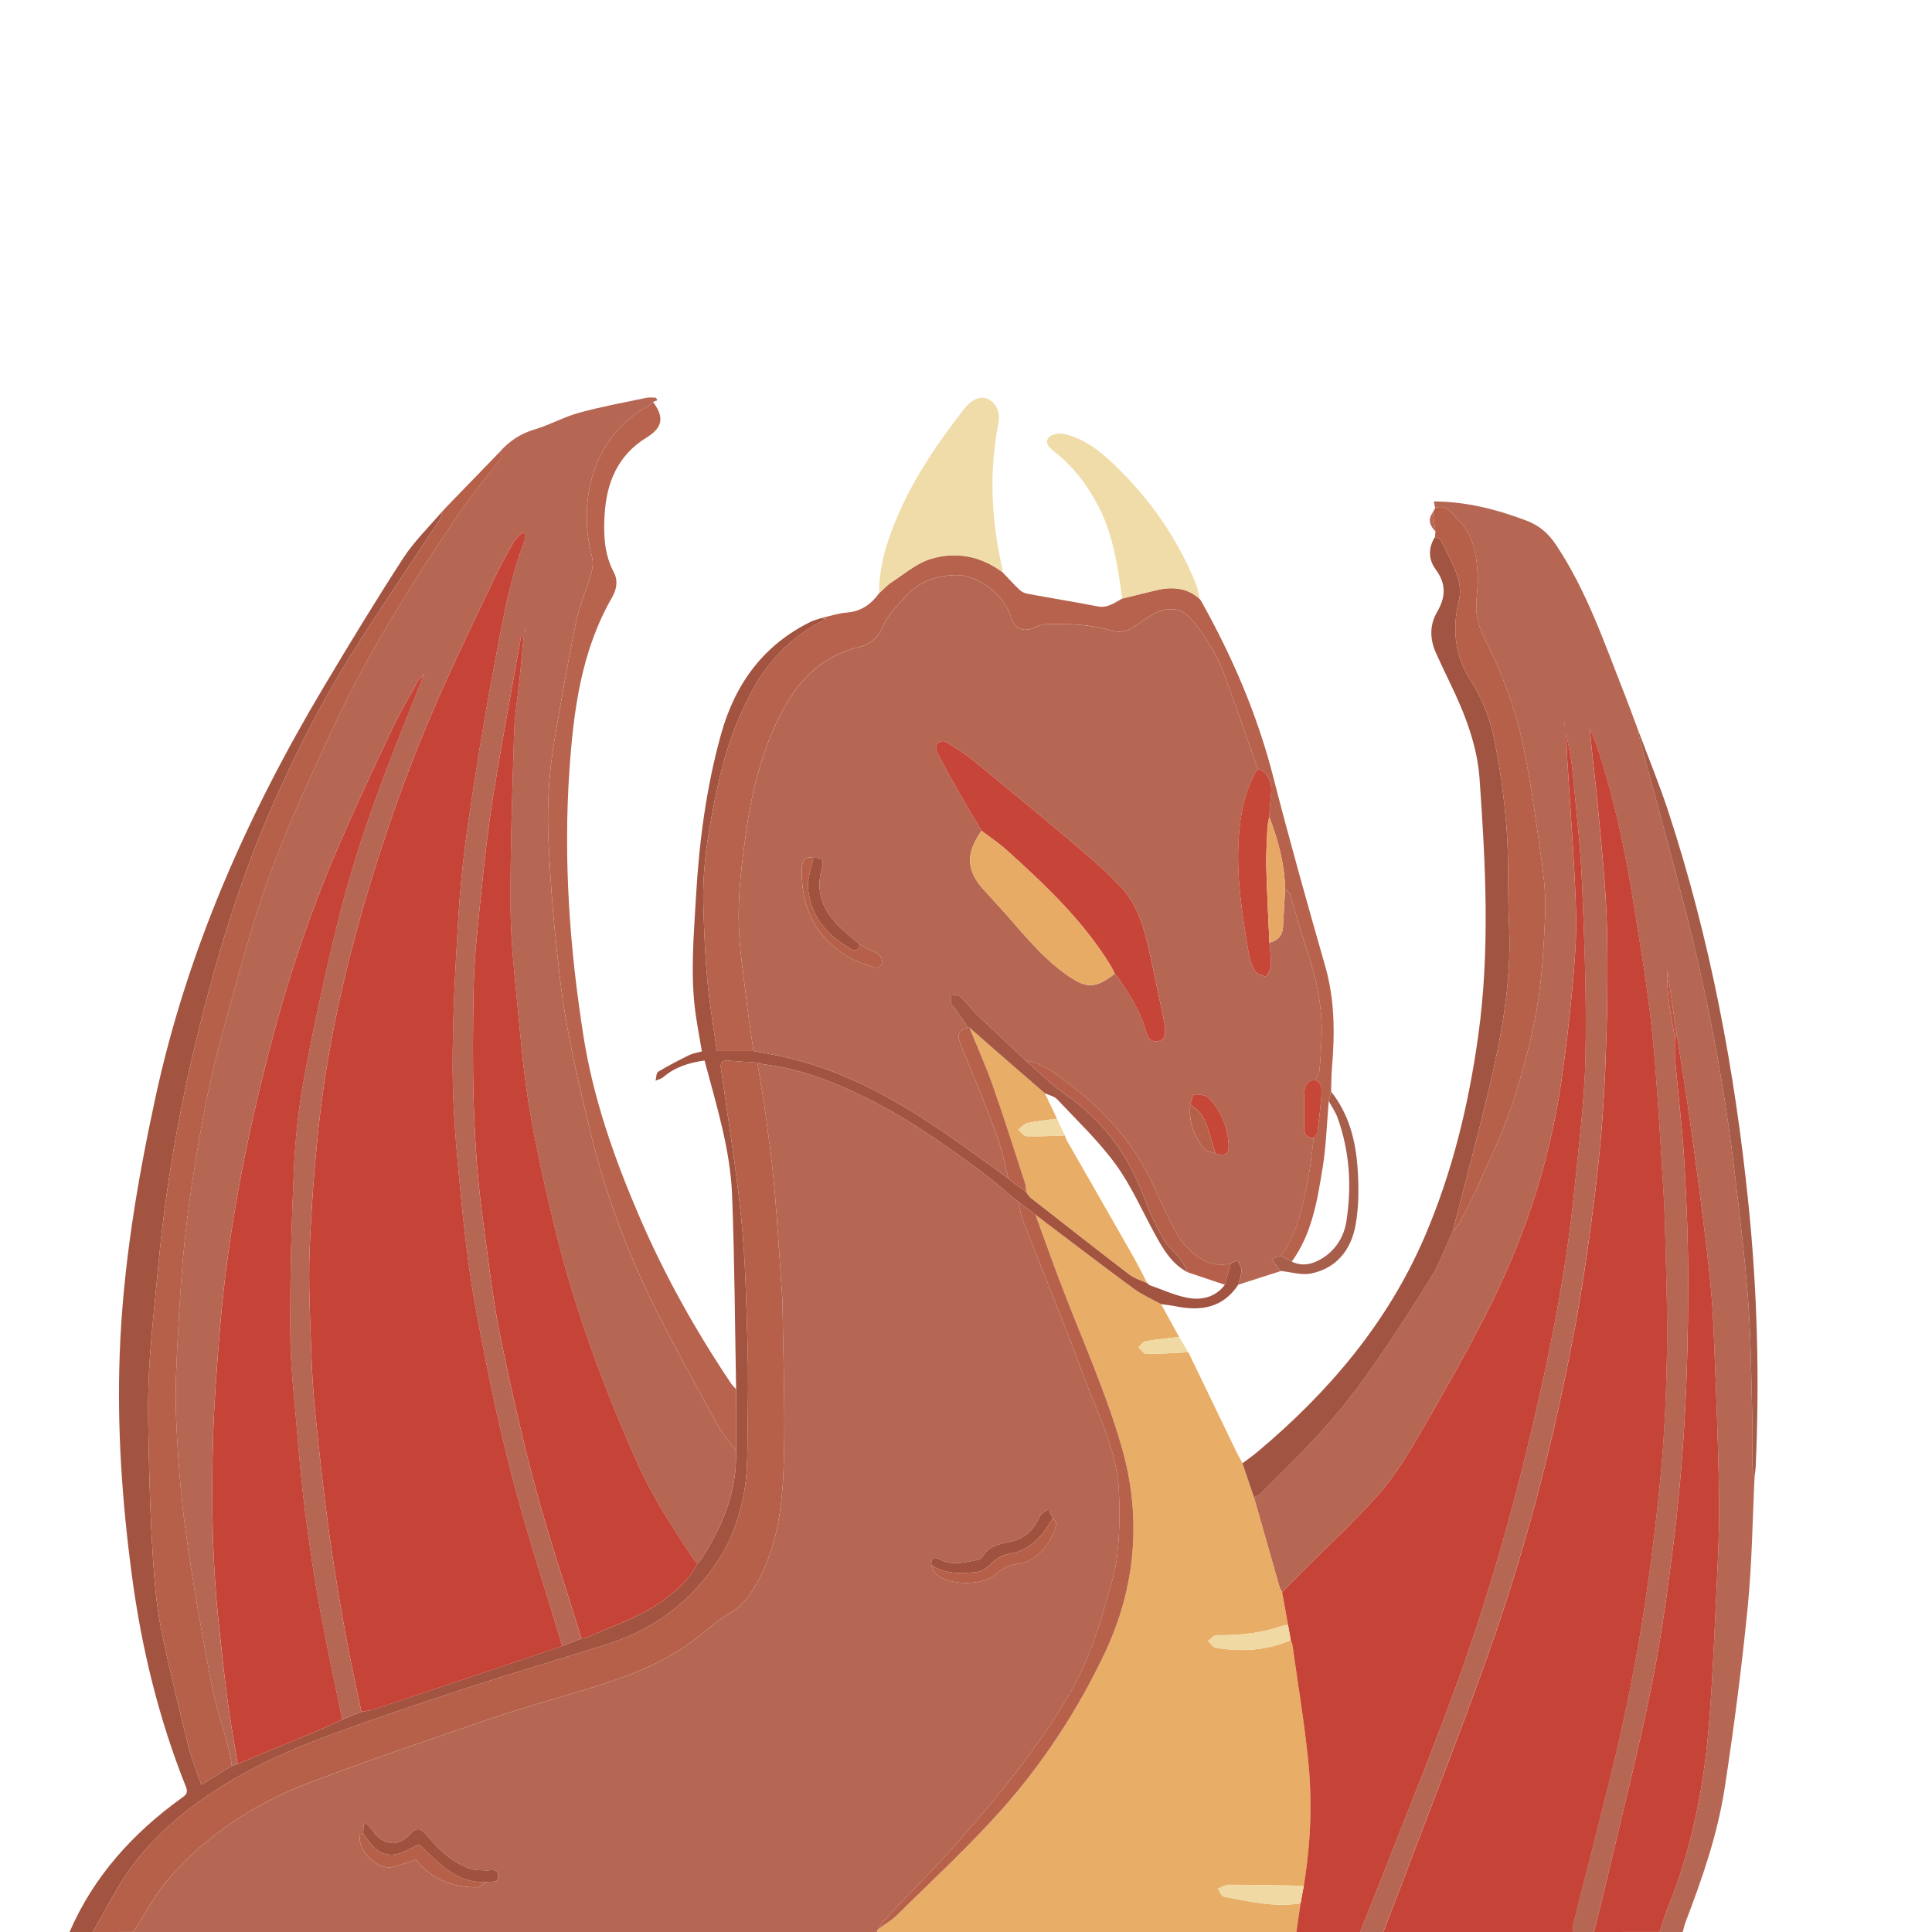 <svg width="1000" height="1000" viewBox="0 0 1000 1000" fill="none" xmlns="http://www.w3.org/2000/svg">
<g clip-path="url(#clip0)">
<path d="M453 1000C325 1000 197 1000 69 1000C74.95 990.88 79.99 980.99 87.02 972.8C107.25 949.22 132.87 932.9 161.76 922.08C191.61 910.9 221.75 900.51 251.93 890.25C269.21 884.38 286.79 879.41 304.26 874.12C325.03 867.83 345.23 860.43 362.33 846.43C367.32 842.35 372.34 838.19 377.85 834.89C384.46 830.93 388.58 825.23 392.16 818.73C403.17 798.73 405.19 776.65 405.76 754.65C406.45 727.89 405.33 701.08 405 674.3C404.99 673.8 404.99 673.3 404.95 672.8C403.64 653.81 402.55 634.79 400.92 615.83C399.83 603.16 398.12 590.54 396.42 577.93C395.17 568.6 393.49 559.33 392.01 550.03C393.13 550.32 394.23 550.75 395.37 550.89C413.9 553.08 430.99 559.76 447.57 567.86C468.96 578.31 488.33 592.01 507.43 606.07C514.2 611.05 520.5 616.66 527.01 621.99C527.85 625.35 528.34 628.86 529.59 632.06C540 658.79 551.04 685.29 560.91 712.22C568 731.58 578.05 750.21 579.12 771.34C579.69 782.52 579.52 793.86 578.27 804.97C577.26 813.92 574.38 822.7 571.9 831.44C567.22 847.93 561.2 864 552.44 878.74C536.21 906.04 516.05 930.49 495.11 954.23C483.14 967.8 470.25 980.55 457.85 993.73C456.67 994.98 455.98 996.7 455.07 998.2C454.78 998.48 454.5 998.76 454.21 999.05C453.8 999.36 453.4 999.68 453 1000ZM544.98 785.99C544.22 784.37 543.47 782.74 542.71 781.12C541.18 782.33 538.93 783.24 538.25 784.82C535.16 791.94 529.93 796.64 522.53 798.11C516.83 799.24 511.62 800.32 508.52 805.86C508.1 806.62 506.95 807.23 506.04 807.4C499.57 808.61 493.03 810.57 486.62 807.25C483.45 805.61 481.9 806.28 482.02 809.98C482.78 811.52 483.19 813.43 484.36 814.53C491.74 821.45 509.25 820.12 514.72 815.38C518.62 812 522.09 809.82 527.64 809.32C536.32 808.54 545.72 797.17 546.67 788.28C546.75 787.59 545.58 786.76 544.98 785.99ZM187.98 948.99C187.42 949.29 186.45 949.5 186.37 949.9C184.76 957.77 195.2 968.1 203.2 966.35C207.32 965.45 211.28 963.82 215.4 962.5C223.16 972.68 233.95 976.79 246.45 976.87C248.31 976.88 250.17 975.06 252.03 974.09C254.44 973.73 258.23 974.98 257.82 970.71C257.43 966.71 253.83 968.33 251.39 968.13C249 967.94 246.46 968.23 244.23 967.53C234.65 964.55 227.67 957.86 221.36 950.49C217.53 946.01 215.86 945.45 211.86 949.74C204.66 957.45 196.74 953.65 192.46 946.97C191.69 945.77 190.49 944.83 189.49 943.78C189.08 943.95 188.66 944.13 188.25 944.3C188.15 945.85 188.06 947.42 187.98 948.99Z" fill="#B56754"/>
<path d="M742.84 262.94C742.65 262.02 742.47 261.1 742.15 259.54C758.89 259.6 774.65 263.63 790.1 269.48C796.73 271.99 801.43 276.03 805.45 282.07C821.37 306.01 830.49 332.97 840.9 359.38C843.38 365.68 845.68 372.06 848.06 378.4C848.25 379.7 848.32 381.04 848.66 382.3C857.56 415.78 867.03 449.12 875.26 482.76C885.37 524.07 893.06 565.89 898.01 608.16C900.53 629.67 903.23 651.19 904.81 672.78C906.26 692.64 906.41 712.59 906.96 732.51C907.2 741.33 906.94 750.17 907.06 759C907.08 760.7 907.8 762.4 908.19 764.1C907.07 786.7 906.85 809.39 904.61 831.88C901.5 863.16 897.47 894.39 892.7 925.46C889.03 949.35 881.12 972.24 872.46 994.8C871.82 996.47 871.48 998.26 871 999.99C867 999.99 863 999.99 859 999.99C860.37 995.92 861.52 991.76 863.14 987.79C876.13 955.82 882.45 922.39 884.92 888.16C886.21 870.3 887.11 852.41 887.9 834.53C888.76 815.12 890.01 795.69 889.79 776.29C889.45 746.74 888.08 717.21 886.94 687.67C886.58 678.24 885.79 668.81 884.81 659.42C883.4 645.93 881.74 632.46 880 619.01C877.92 602.93 875.72 586.87 873.4 570.83C871.72 559.22 869.78 547.65 867.96 536.06C866.29 524.67 864.62 513.29 862.94 501.9C862.68 508.88 863.41 515.73 864.37 522.55C865.06 527.4 866.06 532.21 866.92 537.03C866.96 541.03 866.74 545.05 867.08 549.02C868.61 566.66 870.8 584.26 871.82 601.93C873.03 622.82 873.82 643.76 873.8 664.68C873.78 688.43 873.22 712.21 871.87 735.92C870.63 757.72 868.63 779.52 865.88 801.19C862.79 825.64 859.41 850.12 854.5 874.25C847.92 906.54 839.77 938.51 832.23 970.6C829.92 980.43 827.41 990.21 824.99 1000.01C821.32 1000.01 817.66 1000.01 813.99 1000.01C814.15 998.37 814.12 996.67 814.51 995.08C821.72 966.29 829.29 937.58 836.18 908.71C847.8 859.99 855.23 810.55 859.79 760.71C861.65 740.4 862.42 719.96 862.81 699.56C863.16 680.78 862.39 661.97 862 643.18C861.82 634.55 861.53 625.91 861.01 617.29C859.77 596.44 858.55 575.58 856.95 554.75C855.91 541.22 854.56 527.69 852.74 514.24C850.5 497.68 847.63 481.21 845.03 464.71C840.89 438.47 835.17 412.6 826.9 387.33C825.73 383.77 824.18 380.33 822.8 376.84C823.98 390.56 825.81 403.99 827.02 417.48C828.88 438.1 831.17 458.74 831.71 479.42C832.35 504.02 831.86 528.69 830.84 553.28C829.99 573.95 828.34 594.65 825.84 615.19C822.81 640.15 819.28 665.1 814.64 689.81C804.77 742.36 791.62 794.19 774.26 844.73C759.32 888.23 742.15 930.97 725.94 974.03C722.67 982.71 719.29 991.35 715.96 1000C711.96 1000 707.96 1000 703.96 1000C707.29 991.68 710.68 983.38 713.94 975.04C727.46 940.38 741.6 905.94 754.27 870.97C769.78 828.19 782.33 784.46 792.77 740.15C802.5 698.86 810.82 657.31 814.98 615.04C817.22 592.3 820.16 569.53 820.62 546.73C821.21 517.01 820.11 487.22 818.86 457.5C818.03 437.83 815.76 418.21 813.87 398.6C813.27 392.37 811.84 386.21 810.8 380.02C810.74 388.87 811.51 397.59 812.05 406.33C813.39 428.17 815.12 450.01 815.74 471.88C816.1 484.77 815.09 497.76 813.91 510.63C812.38 527.27 810.42 543.88 808.02 560.41C801.86 602.69 788.34 642.71 768.95 680.65C757.84 702.39 745.67 723.62 733.37 744.73C727.38 755 720.87 765.22 713.03 774.08C701.23 787.4 688.04 799.48 675.45 812.11C671.48 816.09 667.56 820.12 663.61 824.12C663.16 823.24 662.55 822.4 662.28 821.46C657.83 805.98 653.43 790.49 649.01 775C650.01 774.47 651.2 774.15 651.99 773.39C671.37 754.67 690.35 735.51 706.04 713.54C718.09 696.68 729.4 679.26 740.36 661.66C745.13 654 748.18 645.26 752.01 637.02C753.07 635.87 754.43 634.88 755.13 633.54C758.58 626.92 762.13 620.33 765.15 613.5C771.18 599.87 777.81 586.4 782.47 572.3C787.85 556 792.42 539.26 795.39 522.37C798.22 506.31 799.06 489.83 799.78 473.49C800.2 464.13 799.18 454.61 797.88 445.29C795.15 425.67 792.54 405.99 788.5 386.62C784.46 367.3 777.65 348.75 768.66 331.05C766.48 326.76 764.63 321.91 764.23 317.19C763.68 310.64 765.25 303.93 764.84 297.36C764.21 287.22 762.7 276.98 754.99 269.41C751.77 266.23 749.21 260.66 742.84 262.94ZM809.76 373.85C809.53 373.88 809.3 373.91 809.07 373.93C809.17 374.63 809.28 375.33 809.38 376.02C809.57 376 809.76 375.97 809.94 375.95C809.88 375.26 809.82 374.56 809.76 373.85Z" fill="#B66754"/>
<path d="M649.04 774.99C653.45 790.48 657.86 805.97 662.31 821.45C662.58 822.39 663.19 823.22 663.64 824.11C664.66 829.76 665.68 835.41 666.69 841.06C665.87 841.17 665.01 841.14 664.25 841.41C653.07 845.31 641.54 846.52 629.77 846.35C628.27 846.33 626.75 848.28 625.24 849.32C626.56 850.55 627.73 852.6 629.23 852.87C642.51 855.21 655.54 854.24 668.11 849.02C668.4 849.77 668.84 850.51 668.95 851.28C671.74 871.16 675.06 890.99 677.11 910.95C679.34 932.68 678.43 954.45 674.85 976.06C661.84 975.85 648.83 975.56 635.81 975.54C634 975.54 632.19 976.87 630.38 977.58C631.39 979.02 632.21 981.53 633.45 981.75C646.57 984.12 659.65 987.41 673.18 985.17C672.46 990.12 671.73 995.06 671.01 1000.01C598.68 1000.01 526.34 1000.01 454.01 1000.01C454.05 999.69 454.12 999.37 454.21 999.05C454.5 998.77 454.78 998.49 455.07 998.2C458.22 995.86 461.71 993.86 464.48 991.12C482.77 972.98 501.82 955.5 518.86 936.24C540.06 912.29 557.55 885.57 571.43 856.53C587.95 821.95 591.04 785.76 580.79 749.65C572.38 720.03 559.36 691.72 548.46 662.8C544.19 651.47 540.12 640.07 535.96 628.7C537.94 630.21 539.91 631.73 541.89 633.23C556.85 644.52 571.72 655.94 586.84 667.01C591.18 670.19 596.24 672.37 600.97 675.01C604.09 680.68 607.2 686.35 610.32 692.02C604.56 692.7 598.78 693.2 593.08 694.19C591.65 694.44 590.48 696.26 589.2 697.35C590.55 698.55 591.89 700.78 593.24 700.79C600.52 700.81 607.8 700.27 615.09 699.92C623.43 717.21 631.76 734.49 640.12 751.77C641.04 753.67 642.12 755.5 643.13 757.36C645.08 763.24 647.06 769.12 649.04 774.99Z" fill="#E8AD66"/>
<path d="M716 1000C719.33 991.34 722.71 982.71 725.98 974.03C742.19 930.96 759.36 888.23 774.3 844.73C791.66 794.18 804.81 742.36 814.68 689.81C819.32 665.1 822.85 640.15 825.88 615.19C828.37 594.65 830.02 573.96 830.88 553.28C831.9 528.68 832.38 504.02 831.75 479.42C831.21 458.75 828.92 438.11 827.06 417.48C825.84 403.99 824.01 390.56 822.84 376.84C824.22 380.34 825.77 383.77 826.94 387.33C835.21 412.6 840.93 438.47 845.07 464.71C847.67 481.22 850.55 497.69 852.78 514.24C854.6 527.69 855.95 541.22 856.99 554.75C858.59 575.58 859.8 596.44 861.05 617.29C861.56 625.91 861.86 634.54 862.04 643.18C862.43 661.97 863.21 680.78 862.85 699.56C862.47 719.96 861.69 740.4 859.83 760.71C855.26 810.55 847.84 859.99 836.22 908.71C829.33 937.58 821.77 966.29 814.55 995.08C814.15 996.67 814.19 998.36 814.03 1000.01C781.33 1000 748.67 1000 716 1000Z" fill="#C64437"/>
<path d="M671 1000C671.72 995.05 672.45 990.11 673.17 985.16C673.72 982.12 674.28 979.08 674.83 976.05C678.41 954.44 679.33 932.67 677.09 910.94C675.04 890.98 671.72 871.15 668.93 851.27C668.82 850.49 668.38 849.76 668.09 849.01C667.62 846.36 667.15 843.71 666.68 841.06C665.66 835.41 664.65 829.76 663.63 824.11C667.57 820.11 671.5 816.08 675.47 812.1C688.06 799.48 701.24 787.39 713.05 774.07C720.89 765.22 727.4 754.99 733.39 744.72C745.69 723.62 757.86 702.39 768.97 680.64C788.36 642.7 801.88 602.68 808.04 560.4C810.45 543.87 812.41 527.25 813.93 510.62C815.11 497.75 816.12 484.76 815.76 471.87C815.14 450 813.42 428.17 812.07 406.32C811.53 397.58 810.76 388.86 810.82 380.01C811.87 386.2 813.29 392.36 813.89 398.59C815.77 418.21 818.04 437.82 818.88 457.49C820.14 487.21 821.24 517 820.64 546.72C820.19 569.52 817.24 592.29 815 615.03C810.84 657.3 802.52 698.85 792.79 740.14C782.35 784.45 769.8 828.18 754.29 870.96C741.61 905.93 727.48 940.37 713.96 975.03C710.7 983.38 707.31 991.67 703.98 999.99C693 1000 682 1000 671 1000Z" fill="#C64437"/>
<path d="M600.96 675.01C596.23 672.37 591.17 670.19 586.83 667.01C571.71 655.93 556.84 644.52 541.88 633.23C539.89 631.73 537.93 630.21 535.95 628.7C532.97 626.46 529.99 624.22 527.01 621.98C520.5 616.66 514.2 611.04 507.43 606.06C488.33 592 468.96 578.3 447.57 567.85C430.99 559.75 413.9 553.06 395.37 550.88C394.23 550.75 393.13 550.32 392.01 550.02C386.89 549.68 381.77 549.38 376.65 548.98C373.3 548.72 372.78 550.35 373.19 553.26C376.83 579.27 381.11 605.21 383.74 631.32C385.87 652.57 386.24 674.01 386.91 695.39C387.37 710.13 387.18 724.89 386.96 739.63C386.78 751.69 387.17 763.64 384.48 775.77C381.99 787 378.53 797.14 372.27 806.82C358.22 828.55 339 843.17 314.52 850.96C290.49 858.61 266.27 865.67 242.3 873.48C218.95 881.09 195.69 889.02 172.59 897.38C152.42 904.68 132.78 913.3 114.55 924.78C97.15 935.74 81.28 948.76 68.9 965.13C60.77 975.87 54.89 988.32 48 1000C44 1000 40 1000 36 1000C48.47 971.21 68.71 948.9 93.88 930.73C96 929.2 97.57 928.21 96.23 924.85C82.21 889.75 73.33 853.29 68.32 815.88C63.19 777.53 60.53 739.04 61.98 700.3C63.66 655.55 71 611.66 80.47 567.97C96.9 492.14 127.8 422.31 167.3 356C180.75 333.43 194.39 310.96 208.68 288.92C214.33 280.21 222.02 272.81 228.78 264.82C228.49 266.06 228.53 267.5 227.88 268.5C213.68 290.14 199.13 311.57 185.2 333.38C167.53 361.05 152.56 390.26 139.57 420.35C123.43 457.73 111.74 496.71 102.09 536.23C92.54 575.31 85.67 614.9 81.96 655C80.29 673.12 78.15 691.22 77.17 709.38C76.38 724.09 76.73 738.87 77.05 753.62C77.43 770.87 77.98 788.14 79.1 805.36C79.91 817.89 80.9 830.52 83.34 842.8C87.39 863.25 92.51 883.49 97.5 903.74C99.11 910.26 101.74 916.53 104.2 923.82C109.99 920.24 114.99 917.13 120 914.03C121.01 913.68 122.01 913.33 123.02 912.98C136.76 907.29 150.52 901.63 164.24 895.88C168.6 894.05 172.85 891.97 177.14 890.01C180.45 888.67 183.76 887.34 187.08 886C189.17 885.62 191.35 885.48 193.35 884.81C214.16 877.89 234.95 870.89 255.74 863.89C267.52 859.93 279.29 855.95 291.06 851.97C294.37 850.67 297.68 849.37 300.99 848.07C301.81 847.95 302.71 848.02 303.43 847.69C316.82 841.64 330.99 837.32 343.1 828.45C350.43 823.08 357.16 817.49 360.99 809.04C361.4 808.76 361.93 808.56 362.19 808.18C373.71 790.85 381.57 772.31 380.97 751C380.99 740.35 381 729.7 381.02 719.05C380.38 685.58 380.23 652.1 378.93 618.66C378.01 594.92 370.86 572.22 364.67 548.92C356.72 550.04 349.46 552.23 343.31 557.53C342.24 558.45 340.65 558.76 339.3 559.36C339.72 557.78 339.64 555.36 340.64 554.75C345.85 551.6 351.28 548.8 356.75 546.11C358.64 545.18 360.85 544.9 363.29 544.22C362.22 537.88 361.06 531.71 360.15 525.51C357.19 505.23 359.06 484.94 360.21 464.67C361.83 436.02 365.51 407.64 373.24 379.94C380.42 354.21 394.89 334.07 419.32 321.98C421.09 321.11 423.04 320.62 424.91 319.96C425.67 320.07 426.44 320.18 427.75 320.37C409.28 329.21 396.66 342.91 387.69 360.45C380.08 375.32 374.87 390.92 371.42 407.19C367.15 427.28 363.46 447.46 364.04 468.11C364.41 481.18 364.92 494.27 366.11 507.29C367.22 519.41 369.31 531.44 371.03 544C377.77 544 383.88 544 390 544C395.99 545.17 402.03 546.15 407.96 547.55C440.27 555.16 468.19 571.73 494.97 590.54C504.05 596.92 512.98 603.53 521.98 610.03L521.97 610.01C522.31 610.35 522.65 610.69 522.98 611.02C525.71 612.99 528.44 614.97 531.17 616.94C531.98 617.98 532.61 619.25 533.62 620.04C550.56 633.31 567.48 646.6 584.57 659.67C587.23 661.71 590.7 662.68 593.8 664.15L593.86 664.13C594.22 664.48 594.57 664.83 594.93 665.18C601.59 667.46 608.11 670.56 614.96 671.79C622.1 673.07 629.14 671.42 634 665C634.99 661.33 635.98 657.66 636.97 653.99C638.15 653.44 639.32 652.88 640.5 652.33C641.25 654.02 642.61 655.71 642.59 657.39C642.56 659.91 641.55 662.41 640.96 664.93C633.08 676.89 621.71 678.79 608.73 676.17C606.17 675.65 603.55 675.39 600.96 675.01Z" fill="#A25441"/>
<path d="M48 1000C54.89 988.32 60.77 975.87 68.9 965.12C81.28 948.75 97.15 935.74 114.55 924.77C132.77 913.29 152.41 904.66 172.59 897.37C195.69 889.02 218.95 881.08 242.3 873.47C266.27 865.66 290.49 858.6 314.52 850.95C339 843.16 358.21 828.53 372.27 806.81C378.53 797.13 381.99 787 384.48 775.76C387.17 763.63 386.79 751.69 386.96 739.62C387.18 724.87 387.37 710.11 386.91 695.38C386.24 674.01 385.88 652.56 383.74 631.31C381.12 605.2 376.83 579.25 373.19 553.25C372.78 550.34 373.31 548.71 376.65 548.97C381.76 549.37 386.89 549.67 392.01 550.01C393.5 559.31 395.17 568.58 396.42 577.91C398.11 590.52 399.83 603.14 400.92 615.81C402.55 634.78 403.63 653.79 404.95 672.78C404.98 673.28 404.99 673.78 405 674.28C405.34 701.07 406.45 727.87 405.76 754.63C405.2 776.63 403.17 798.71 392.16 818.71C388.58 825.21 384.46 830.91 377.85 834.87C372.35 838.17 367.32 842.32 362.33 846.41C345.23 860.41 325.03 867.81 304.26 874.1C286.79 879.39 269.2 884.36 251.93 890.23C221.75 900.49 191.6 910.88 161.76 922.06C132.87 932.88 107.25 949.21 87.02 972.78C79.99 980.97 74.95 990.86 69 999.98C62 1000 55 1000 48 1000Z" fill="#B6604A"/>
<path d="M825 1000C827.42 990.2 829.93 980.42 832.24 970.59C839.78 938.5 847.93 906.53 854.51 874.24C859.43 850.11 862.8 825.63 865.89 801.18C868.63 779.51 870.64 757.71 871.88 735.91C873.23 712.2 873.79 688.42 873.81 664.67C873.83 643.75 873.03 622.81 871.83 601.92C870.81 584.25 868.62 566.65 867.09 549.01C866.74 545.04 866.97 541.02 866.93 537.02C867.28 536.69 867.62 536.37 867.97 536.04C869.79 547.63 871.74 559.2 873.41 570.81C875.72 586.85 877.92 602.92 880.01 618.99C881.75 632.44 883.41 645.91 884.82 659.4C885.8 668.79 886.58 678.22 886.95 687.65C888.09 717.18 889.46 746.72 889.8 776.27C890.02 795.68 888.77 815.11 887.91 834.51C887.12 852.4 886.22 870.29 884.93 888.14C882.46 922.38 876.14 955.81 863.15 987.77C861.54 991.74 860.38 995.9 859.01 999.97C847.67 1000 836.33 1000 825 1000Z" fill="#C64437"/>
<path d="M454.2 999.04C454.11 999.35 454.05 999.67 454 1000C453.67 1000 453.33 1000 453 1000C453.4 999.68 453.8 999.36 454.2 999.04Z" fill="#B7614B"/>
<path d="M640.97 664.93C641.56 662.42 642.57 659.91 642.6 657.39C642.62 655.71 641.26 654.02 640.51 652.33C639.33 652.88 638.16 653.44 636.98 653.99C626.46 656.48 618.94 651.03 612.74 643.84C609.12 639.65 606.78 634.27 604.25 629.24C600.68 622.14 597.73 614.71 594.06 607.67C584.28 588.94 570.22 573.8 553.5 561.13C546.68 555.96 539.99 550.27 530.99 549.01C522.53 541.05 514.01 533.15 505.64 525.09C502.66 522.22 500.24 518.77 497.19 516C496.03 514.95 493.81 515.08 492.07 514.68C492.16 516.32 492.05 518.02 492.43 519.59C492.63 520.44 493.75 521.04 494.32 521.86C496.62 525.19 498.86 528.57 501.13 531.93C496.04 533.12 495.16 535.52 497.24 540.61C503.51 555.91 509.89 571.18 515.63 586.68C518.42 594.22 519.91 602.24 521.99 610.04C512.99 603.54 504.07 596.93 494.98 590.55C468.2 571.74 440.28 555.17 407.97 547.56C402.03 546.16 396 545.19 390.01 544.01C388.9 536.16 387.6 528.34 386.71 520.46C385.02 505.52 382.45 490.57 382.33 475.61C382.21 460.81 384.06 445.9 386.11 431.19C389.18 409.13 394.51 387.63 405.1 367.72C414.03 350.93 426.51 339.01 445.71 334.63C449.66 333.73 454.38 329.92 455.95 326.26C459.04 319.09 463.92 313.81 469.05 308.35C475.98 300.98 484.01 298.12 494.25 297.68C506.07 297.17 520.02 307.96 523.44 319.8C525.05 325.38 529.66 327.33 535.12 325C537.07 324.17 539.15 323.15 541.2 323.11C552.64 322.88 564.04 322.99 575.2 326.42C577.96 327.27 581.74 327.16 584.26 325.9C589.76 323.16 594.43 318.54 600.08 316.36C603.77 314.93 609.64 314.9 612.65 316.98C617.32 320.2 620.8 325.47 624 330.38C627.52 335.77 630.8 341.49 633.06 347.48C639.36 364.22 645.07 381.18 651.02 398.05C644.14 409.07 641.96 421.5 641.14 434.06C639.85 453.85 642.97 473.39 646.24 492.84C646.81 496.22 647.89 499.71 649.63 502.63C650.58 504.23 653.38 504.73 655.35 505.73C656.24 503.93 657.82 502.14 657.87 500.31C658 496.21 657.37 492.08 657.05 487.96C661.29 486.81 663.88 484.33 664.09 479.69C664.39 473.13 664.82 466.57 665.2 460.02C666.1 461.09 667.44 462.01 667.83 463.24C670.54 471.9 672.73 480.73 675.69 489.3C681.25 505.37 684.9 521.69 683.99 538.81C683.71 544.08 683.45 549.36 682.91 554.6C682.75 556.13 681.66 557.56 681 559.03C676.39 559.1 675.19 562.25 675.08 565.98C674.91 571.91 675.07 577.85 675.02 583.78C674.99 587.2 676.49 589.06 679.98 589.13C678.96 596.63 678.37 604.23 676.82 611.62C674 625.02 671.59 638.66 662.99 650.02C661.41 650.59 659.84 651.16 658.26 651.72C659.27 653.21 660.24 654.72 661.29 656.16C661.76 656.8 662.39 657.32 662.96 657.89C655.63 660.23 648.3 662.58 640.97 664.93ZM629.02 596.98C634.09 598.67 636.24 597.45 635.92 592.39C635.35 583.17 631.96 574.88 625.51 568.28C623.93 566.66 620.48 566.45 617.91 566.51C617.25 566.53 616.67 570.03 616.05 571.94C615.21 580.58 617.89 588.19 623.38 594.7C624.55 596.06 627.11 596.25 629.02 596.98ZM445.01 488.99C442.77 487.05 440.57 485.06 438.29 483.16C427.61 474.26 421.24 463.69 425.45 449.22C426.72 444.85 424.83 443.74 421 444C417.18 443.11 415.12 444.96 415 449.53C414.51 469.11 421.63 484.84 438.79 495.08C443.12 497.67 448.11 499.23 452.93 500.83C453.9 501.15 456.46 499.69 456.62 498.77C456.87 497.34 456.14 494.97 455.01 494.21C451.91 492.14 448.38 490.69 445.01 488.99ZM508.04 430C499.36 442.48 500.09 451.25 510.68 462.16C512.18 463.71 513.53 465.39 515 466.96C526.79 479.48 536.93 493.54 551.09 503.83C561.99 511.75 566.48 512.13 577.01 503.99C577.35 504.35 577.74 504.67 578.02 505.07C584.29 514.09 590.29 523.23 593.2 534.04C594.02 537.09 595.79 539.7 599.62 538.85C603.34 538.02 603.16 534.98 603 532.08C602.96 531.42 602.96 530.74 602.82 530.09C600.21 517.62 597.68 505.13 594.94 492.69C592.28 480.62 589.04 468.57 580.39 459.3C573.39 451.8 565.61 444.98 557.76 438.34C540.05 423.35 522.15 408.57 504.18 393.9C499.61 390.17 494.57 387 489.53 383.9C488.55 383.3 486.07 383.74 485.29 384.61C484.47 385.52 484.21 387.85 484.8 388.99C488.85 396.77 493.13 404.44 497.47 412.07C500.89 418.1 504.51 424.02 508.04 430Z" fill="#B56754"/>
<path d="M380.97 751.01C381.57 772.32 373.71 790.86 362.19 808.19C361.93 808.57 361.4 808.77 360.99 809.05C360.48 808.63 359.85 808.29 359.49 807.77C348.07 791 337.2 773.99 328.95 755.29C311.95 716.74 297.34 677.4 287.37 636.45C282.47 616.34 277.87 596.1 274.35 575.71C271.32 558.12 269.72 540.25 268.02 522.46C266.34 504.81 264.33 487.11 264.24 469.42C264.1 439.17 265.18 408.91 266.11 378.66C266.37 370.08 267.9 361.55 268.78 352.99C269.56 345.37 270.25 337.73 270.97 330.1C270.52 330.03 270.06 329.97 269.61 329.9C264.73 357.57 259.54 385.19 255.1 412.93C252.41 429.75 250.64 446.73 248.9 463.69C247.29 479.34 245.49 495.03 245.16 510.74C244.31 551.12 244.45 591.51 249.96 631.65C252.62 650.99 254.7 670.47 258.54 689.59C263.98 716.71 270.07 743.75 277.24 770.46C284.26 796.58 292.99 822.24 300.97 848.1C297.66 849.4 294.35 850.7 291.04 852C282.16 822.26 272.4 792.74 264.64 762.71C257.31 734.35 251.43 705.56 246.14 676.73C242.35 656.09 240.09 635.13 238.07 614.22C236.11 593.93 234.33 573.54 234.27 553.18C234.2 527.8 235.59 502.39 237.09 477.03C238.09 460.19 239.79 443.33 242.21 426.63C246.03 400.27 250.25 373.94 255.19 347.76C259.52 324.83 263.21 301.67 271.53 279.66C271.89 278.71 271.58 277.5 271.58 276.41C271.21 276.12 270.84 275.84 270.46 275.55C268.91 277.18 266.96 278.58 265.88 280.47C262.49 286.38 259.22 292.39 256.27 298.53C248.07 315.63 239.9 332.74 232 349.98C218.64 379.16 207.09 409.05 197.19 439.59C182.07 486.23 170.25 533.64 165 582.46C162.66 604.19 161.03 626.05 160.22 647.89C159.58 664.98 160.52 682.14 161.08 699.26C161.43 709.86 162.05 720.48 163.13 731.03C165.18 751.12 167.31 771.2 170.02 791.21C172.49 809.4 175.55 827.53 178.77 845.6C181.18 859.13 184.27 872.54 187.06 886C183.75 887.34 180.44 888.67 177.12 890.01C173.25 871.03 169.06 852.11 165.6 833.06C162.64 816.79 160.23 800.41 158.09 784.01C156.29 770.23 155.07 756.36 153.9 742.51C152.43 725.02 150.33 707.5 150.23 689.98C150.06 661.58 150.84 633.15 152.13 604.77C152.85 589.1 154.52 573.34 157.39 557.93C162.23 531.9 167.85 505.99 174.07 480.26C182.55 445.19 194.6 411.22 208.07 377.76C211.78 368.54 215.36 359.28 219 350.03C219.24 349.66 219.49 349.29 219.72 348.9C219.73 348.89 219.48 348.73 219.35 348.64C219.21 349.08 219.07 349.53 218.94 349.97C218.11 350.68 216.98 351.23 216.49 352.13C211.91 360.43 207.07 368.61 203.02 377.16C193.85 396.54 184.79 415.98 176.22 435.62C161.32 469.78 149.44 505.03 140.03 541.07C127.58 588.73 118.05 636.95 113.97 686.1C112.27 706.58 110.69 727.1 110.16 747.62C109.39 777.85 109.87 808.1 112.97 838.23C114.44 852.55 116 866.86 117.88 881.13C119.29 891.79 121.27 902.37 123 912.98C121.99 913.33 120.99 913.68 119.98 914.03C119.62 911.75 119.44 909.42 118.86 907.2C115.63 894.86 111.54 882.69 109.17 870.19C104.27 844.39 99.66 818.5 96.08 792.49C93.44 773.35 92.03 753.98 91.17 734.66C90.53 720.25 91.28 705.74 92.05 691.31C93.01 673.3 94.07 655.26 96.12 637.35C98.27 618.49 101.2 599.69 104.62 581.01C107.47 565.4 110.91 549.85 115.16 534.57C122.84 506.95 130 479.08 139.83 452.21C149.82 424.88 162.25 398.38 174.61 371.98C182.68 354.75 191.99 338.04 201.73 321.68C212.82 303.04 224.69 284.84 236.81 266.84C243.83 256.42 252.04 246.8 259.58 236.72C259.93 236.25 259.01 234.84 258.69 233.87C263.63 228.27 269.48 224.39 276.83 222.23C284.61 219.94 291.85 215.8 299.65 213.66C311.14 210.5 322.91 208.36 334.58 205.89C336.13 205.56 337.81 205.84 339.43 205.84C339.72 206.26 340.02 206.68 340.31 207.1C339.54 207.42 338.77 207.74 338 208.06C337.4 208.62 336.87 209.33 336.17 209.71C306.92 225.53 298.79 258.94 306.38 288.02C307.07 290.66 306.85 293.84 306.09 296.49C303.62 305.1 299.92 313.42 298.12 322.14C293.95 342.36 290.45 362.73 286.98 383.09C283.89 401.23 283.02 419.56 284.02 437.93C284.79 452.14 285.62 466.37 287.05 480.53C288.71 496.97 290.35 513.47 293.28 529.71C296.77 549.06 301.29 568.25 305.97 587.37C313.69 618.93 325.11 649.2 339.7 678.19C349.69 698.05 360.43 717.54 371.13 737.05C373.86 742.01 377.67 746.37 380.97 751.01ZM271.25 327.16C271.44 327.15 271.63 327.14 271.82 327.14C271.77 326.42 271.73 325.69 271.68 324.97C271.53 324.98 271.39 324.98 271.24 324.99C271.25 325.71 271.25 326.44 271.25 327.16Z" fill="#B66754"/>
<path d="M651.01 398.02C645.07 381.15 639.35 364.19 633.05 347.45C630.79 341.45 627.51 335.73 623.99 330.35C620.78 325.44 617.3 320.17 612.64 316.95C609.63 314.87 603.76 314.91 600.07 316.33C594.42 318.52 589.75 323.13 584.25 325.87C581.73 327.13 577.94 327.24 575.19 326.39C564.03 322.96 552.63 322.85 541.19 323.08C539.15 323.12 537.07 324.14 535.11 324.97C529.65 327.3 525.04 325.35 523.43 319.77C520.01 307.92 506.07 297.14 494.24 297.65C484 298.09 475.97 300.95 469.04 308.32C463.91 313.78 459.02 319.06 455.94 326.23C454.36 329.9 449.64 333.7 445.7 334.6C426.49 338.98 414.01 350.9 405.09 367.69C394.5 387.6 389.17 409.1 386.1 431.16C384.05 445.87 382.2 460.78 382.32 475.58C382.44 490.54 385.01 505.5 386.7 520.43C387.59 528.3 388.89 536.13 390 543.98C383.89 543.98 377.77 543.98 371.03 543.98C369.3 531.42 367.22 519.39 366.11 507.27C364.92 494.26 364.41 481.16 364.04 468.09C363.46 447.44 367.15 427.26 371.42 407.17C374.87 390.9 380.09 375.3 387.69 360.43C396.66 342.89 409.28 329.19 427.75 320.35C426.43 320.16 425.67 320.05 424.91 319.94C429.38 318.94 433.81 317.41 438.33 317.06C445.75 316.48 450.92 312.76 455.05 307.02C457.14 305.14 459.03 302.95 461.36 301.44C467.98 297.14 474.3 291.58 481.6 289.34C494.69 285.31 507.58 287.71 518.88 296.17C521.85 299.27 524.72 302.48 527.85 305.42C528.93 306.44 530.59 307.11 532.09 307.38C544.1 309.6 556.16 311.52 568.13 313.87C573.34 314.89 576.89 311.93 580.89 309.8C586.66 308.39 592.42 306.96 598.2 305.56C606.48 303.56 614.29 303.97 620.98 310.03L620.95 309.99C621.24 310.41 621.52 310.82 621.81 311.24C637.87 339.97 650.78 369.91 658.98 401.93C667.39 434.8 676.59 467.47 685.93 500.09C690.9 517.44 690.94 534.89 689.43 552.57C689.08 556.7 689.12 560.86 688.98 565.01C688.58 566.65 688.17 568.28 687.77 569.92C686.76 581.51 686.43 593.21 684.56 604.66C681.82 621.53 679.06 638.58 668.62 653C666.74 651.99 664.86 650.99 662.98 649.98C671.58 638.62 673.98 624.98 676.81 611.58C678.37 604.19 678.95 596.59 679.97 589.09C680.65 588.03 681.78 587.03 681.93 585.9C682.75 579.69 683.39 573.46 683.95 567.22C684.23 564.09 684.37 560.86 680.99 558.99C681.65 557.52 682.75 556.08 682.9 554.56C683.44 549.31 683.7 544.04 683.98 538.77C684.89 521.65 681.24 505.33 675.68 489.26C672.71 480.69 670.52 471.86 667.82 463.2C667.44 461.97 666.09 461.05 665.19 459.98C664.84 447.05 661.56 434.77 656.95 422.78C657.28 418.55 657.53 414.31 657.95 410.09C658.52 404.49 655.36 398.89 651.01 398.02Z" fill="#B7624C"/>
<path d="M258.71 233.88C259.04 234.85 259.95 236.27 259.6 236.73C252.06 246.81 243.85 256.43 236.83 266.85C224.71 284.85 212.84 303.05 201.75 321.69C192.02 338.05 182.7 354.76 174.63 371.99C162.27 398.39 149.85 424.88 139.85 452.22C130.02 479.09 122.86 506.97 115.18 534.58C110.93 549.86 107.49 565.42 104.64 581.02C101.23 599.7 98.3 618.5 96.14 637.36C94.09 655.27 93.04 673.31 92.07 691.32C91.3 705.75 90.54 720.26 91.19 734.67C92.05 753.99 93.46 773.35 96.1 792.5C99.69 818.51 104.29 844.4 109.19 870.2C111.57 882.7 115.65 894.87 118.88 907.21C119.46 909.43 119.64 911.76 120 914.04C114.99 917.14 109.98 920.25 104.2 923.83C101.73 916.54 99.1 910.27 97.5 903.75C92.51 883.5 87.39 863.26 83.34 842.81C80.91 830.53 79.92 817.9 79.1 805.37C77.98 788.15 77.43 770.89 77.05 753.63C76.73 738.89 76.37 724.1 77.17 709.39C78.15 691.23 80.28 673.13 81.96 655.01C85.67 614.91 92.54 575.31 102.09 536.23C111.74 496.72 123.44 457.73 139.57 420.35C152.56 390.26 167.52 361.05 185.2 333.38C199.13 311.57 213.68 290.14 227.88 268.5C228.53 267.51 228.5 266.06 228.78 264.82V264.86C230.15 263.41 231.52 261.95 232.89 260.5C241.5 251.63 250.1 242.75 258.71 233.88Z" fill="#B6604A"/>
<path d="M649.04 774.99C647.06 769.11 645.08 763.23 643.1 757.36C645.61 755.48 648.21 753.71 650.61 751.7C687.71 720.61 718.41 684.57 737.64 639.57C751.8 606.44 760.15 571.8 765.11 536.24C771.3 491.91 768.95 447.5 765.83 403.16C764.6 385.64 758.14 369.2 750.48 353.39C748.01 348.3 745.6 343.18 743.28 338.03C740.07 330.92 739.85 323.63 743.78 316.88C748.28 309.17 748.72 302.3 743.12 294.76C739.36 289.7 739.12 283.6 742.77 277.9C743.82 278.48 745.33 278.81 745.83 279.7C747.88 283.41 749.7 287.27 751.47 291.13C754.31 297.32 756.83 303.44 755.13 310.65C751.71 325.15 752.65 338.79 761.14 352.05C766.51 360.43 770.66 370.21 772.8 379.92C776.3 395.85 778.49 412.17 779.77 428.44C781.09 445.15 780.29 462.01 781.09 478.77C782.5 508.27 777.08 536.87 770.3 565.28C764.57 589.28 758.14 613.12 752.03 637.03C748.2 645.28 745.15 654.01 740.38 661.67C729.43 679.27 718.11 696.69 706.06 713.55C690.37 735.52 671.39 754.68 652.01 773.4C651.24 774.14 650.04 774.47 649.04 774.99Z" fill="#A15441"/>
<path d="M380.97 751.01C377.67 746.37 373.86 742.01 371.14 737.05C360.45 717.55 349.7 698.06 339.71 678.19C325.13 649.2 313.7 618.92 305.98 587.37C301.31 568.26 296.79 549.07 293.29 529.71C290.36 513.47 288.72 496.97 287.06 480.53C285.63 466.37 284.8 452.14 284.03 437.93C283.03 419.56 283.9 401.24 286.99 383.09C290.46 362.73 293.96 342.37 298.13 322.14C299.93 313.42 303.63 305.1 306.1 296.49C306.86 293.84 307.07 290.65 306.39 288.02C298.8 258.94 306.93 225.53 336.18 209.71C336.88 209.33 337.4 208.62 338.01 208.06C344 216.04 342.96 221.39 334.6 226.52C319.7 235.66 313.9 249.9 312.94 266.5C312.35 276.66 312.7 286.78 317.7 296.2C319.96 300.46 319.2 305.05 316.84 309.15C300.98 336.66 296.95 367.07 294.78 397.98C291.52 444.58 294.8 490.86 302.09 536.86C307.23 569.25 318.15 600.02 331.08 630.05C344.08 660.26 360.12 688.84 378.44 716.14C379.15 717.2 380.15 718.08 381.01 719.04C381 729.71 380.99 740.36 380.97 751.01Z" fill="#B7634D"/>
<path d="M752.03 637.02C758.15 613.11 764.58 589.28 770.3 565.27C777.08 536.87 782.5 508.26 781.09 478.76C780.29 462 781.09 445.14 779.77 428.43C778.48 412.16 776.29 395.84 772.8 379.91C770.67 370.2 766.51 360.42 761.14 352.04C752.64 338.78 751.71 325.14 755.13 310.64C756.83 303.43 754.32 297.3 751.47 291.12C749.7 287.26 747.88 283.4 745.83 279.69C745.34 278.8 743.82 278.48 742.77 277.89C742.83 276.95 742.89 276.01 742.96 275.08C742.51 271.8 742.07 268.53 741.62 265.25C742.02 264.48 742.43 263.71 742.83 262.94C749.2 260.65 751.76 266.22 755 269.4C762.71 276.97 764.23 287.21 764.85 297.35C765.26 303.92 763.69 310.64 764.24 317.18C764.63 321.9 766.49 326.75 768.67 331.04C777.66 348.74 784.48 367.29 788.51 386.61C792.56 405.98 795.16 425.66 797.89 445.28C799.19 454.6 800.21 464.12 799.79 473.48C799.06 489.82 798.23 506.3 795.4 522.36C792.42 539.25 787.86 555.98 782.48 572.29C777.82 586.39 771.19 599.86 765.16 613.49C762.14 620.31 758.6 626.91 755.14 633.53C754.45 634.88 753.09 635.87 752.03 637.02Z" fill="#B6604A"/>
<path d="M518.89 296.17C507.59 287.71 494.71 285.31 481.61 289.34C474.31 291.59 467.98 297.15 461.37 301.44C459.04 302.95 457.15 305.14 455.06 307.02C454.92 292.56 459.38 279.15 465.02 266.17C473.69 246.22 485.92 228.39 499.29 211.34C504.58 204.59 511.28 204.01 515.38 210.14C516.92 212.45 517.37 216.26 516.8 219.08C511.74 244.47 513.16 269.62 518.88 294.68C518.99 295.15 518.89 295.67 518.89 296.17Z" fill="#F0DCA8"/>
<path d="M620.98 310.05C614.29 303.98 606.47 303.57 598.2 305.58C592.43 306.98 586.66 308.4 580.89 309.82C578.57 293.56 576.37 277.27 568.7 262.38C563 251.31 555.7 241.55 545.8 233.84C543.38 231.95 540.5 229.38 542.73 226.51C544.07 224.8 548.11 223.98 550.53 224.53C560.89 226.88 569.17 233.24 576.61 240.38C595.04 258.07 609.52 278.61 619.09 302.41C620.07 304.82 620.37 307.49 620.98 310.05Z" fill="#F0DCA8"/>
<path d="M908.19 764.11C907.79 762.41 907.08 760.72 907.06 759.01C906.94 750.18 907.2 741.34 906.96 732.52C906.41 712.6 906.27 692.65 904.81 672.79C903.23 651.2 900.53 629.69 898.01 608.17C893.06 565.9 885.37 524.08 875.26 482.77C867.03 449.13 857.56 415.79 848.66 382.31C848.32 381.05 848.26 379.71 848.06 378.41C853.28 392.4 859 406.23 863.64 420.42C885.15 486.18 897.9 553.77 904.93 622.51C909.58 667.97 910.81 713.53 908.73 759.18C908.66 760.83 908.38 762.47 908.19 764.11Z" fill="#A55B48"/>
<path d="M687.77 569.93C688.17 568.29 688.58 566.66 688.98 565.02C698.21 576.64 701.72 590.43 702.69 604.74C703.36 614.58 703.38 624.77 701.58 634.41C699.25 646.88 691.77 656.5 678.58 659.16C673.66 660.15 668.19 658.38 662.97 657.87C662.41 657.3 661.77 656.78 661.3 656.14C660.24 654.69 659.27 653.18 658.27 651.7C659.85 651.13 661.42 650.56 663 650C664.88 651.01 666.76 652.01 668.64 653.02C674.14 655.65 679.29 654.42 684.17 651.44C691.45 647 695.67 640.11 696.91 632.03C699.69 613.92 698.6 595.95 692.33 578.56C691.23 575.53 689.31 572.8 687.77 569.93Z" fill="#A75E4B"/>
<path d="M615.07 699.92C607.79 700.27 600.5 700.8 593.22 700.79C591.87 700.79 590.53 698.56 589.18 697.35C590.47 696.25 591.63 694.44 593.06 694.19C598.76 693.2 604.55 692.7 610.3 692.02C611.89 694.66 613.48 697.29 615.07 699.92Z" fill="#F0D9A3"/>
<path d="M741.63 265.25C742.08 268.53 742.52 271.8 742.97 275.08C740.18 272.12 738.8 268.97 741.63 265.25Z" fill="#B66754"/>
<path d="M232.89 260.5C231.52 261.95 230.15 263.41 228.78 264.86C230.15 263.41 231.52 261.96 232.89 260.5Z" fill="#A25441"/>
<path d="M621.81 311.25C621.52 310.83 621.24 310.42 620.95 310C621.24 310.42 621.52 310.84 621.81 311.25Z" fill="#F0DCA8"/>
<path d="M527.01 621.98C529.99 624.22 532.97 626.46 535.95 628.7C540.11 640.07 544.18 651.47 548.45 662.79C559.35 691.71 572.36 720.02 580.78 749.64C591.03 785.74 587.95 821.93 571.42 856.52C557.54 885.56 540.06 912.28 518.85 936.23C501.81 955.48 482.76 972.97 464.47 991.11C461.71 993.85 458.22 995.85 455.06 998.19C455.98 996.69 456.66 994.98 457.84 993.72C470.24 980.54 483.13 967.78 495.1 954.22C516.04 930.48 536.2 906.04 552.43 878.73C561.19 863.99 567.21 847.92 571.89 831.43C574.37 822.69 577.25 813.91 578.26 804.96C579.51 793.85 579.68 782.51 579.11 771.33C578.03 750.2 567.99 731.57 560.9 712.21C551.04 685.28 540 658.78 529.58 632.05C528.34 628.85 527.85 625.35 527.01 621.98Z" fill="#B7614B"/>
<path d="M187.98 948.99C188.07 947.42 188.15 945.85 188.24 944.29C188.65 944.12 189.07 943.94 189.48 943.77C190.48 944.83 191.67 945.76 192.45 946.96C196.73 953.64 204.65 957.44 211.85 949.73C215.86 945.44 217.52 946 221.35 950.48C227.66 957.85 234.65 964.54 244.22 967.52C246.45 968.21 248.99 967.92 251.38 968.12C253.82 968.32 257.42 966.7 257.81 970.7C258.22 974.96 254.43 973.72 252.02 974.08C235.75 975.23 226.54 963.5 216.93 954.64C212.4 956.64 208.72 959.2 204.73 959.83C196.35 961.15 191.94 955.16 187.98 948.99Z" fill="#A1523F"/>
<path d="M187.98 948.99C191.94 955.16 196.35 961.15 204.74 959.82C208.72 959.19 212.4 956.63 216.94 954.63C226.55 963.49 235.75 975.22 252.03 974.07C250.17 975.04 248.3 976.87 246.45 976.86C233.95 976.78 223.16 972.67 215.4 962.49C211.28 963.82 207.32 965.44 203.2 966.34C195.2 968.09 184.76 957.77 186.37 949.89C186.45 949.5 187.42 949.29 187.98 948.99Z" fill="#B6604A"/>
<path d="M482.02 809.98C481.9 806.28 483.45 805.61 486.62 807.25C493.03 810.57 499.57 808.61 506.04 807.4C506.95 807.23 508.1 806.61 508.52 805.86C511.62 800.32 516.83 799.24 522.53 798.11C529.92 796.64 535.16 791.94 538.25 784.82C538.94 783.24 541.19 782.34 542.71 781.12C543.47 782.74 544.22 784.37 544.98 785.99C544.27 787.09 543.55 788.18 542.84 789.28C537.94 796.98 531.6 802.87 522.27 804.28C517.99 804.93 515.25 807.32 512.29 810.03C510.33 811.82 507.59 813.6 505.07 813.79C497.17 814.38 489.08 814.94 482.02 809.98Z" fill="#A1523F"/>
<path d="M482.02 809.98C489.08 814.94 497.17 814.38 505.08 813.79C507.59 813.6 510.34 811.82 512.3 810.03C515.27 807.32 518 804.93 522.28 804.28C531.61 802.87 537.95 796.98 542.85 789.28C543.55 788.18 544.27 787.08 544.99 785.99C545.59 786.76 546.76 787.58 546.69 788.28C545.74 797.17 536.34 808.54 527.66 809.32C522.11 809.82 518.64 812 514.74 815.38C509.26 820.13 491.75 821.45 484.38 814.53C483.19 813.43 482.78 811.52 482.02 809.98Z" fill="#B6604A"/>
<path d="M867.96 536.05C867.61 536.38 867.27 536.7 866.92 537.03C866.06 532.2 865.06 527.4 864.37 522.55C863.41 515.73 862.68 508.88 862.94 501.9C864.61 513.28 866.29 524.66 867.96 536.05Z" fill="#BE5545"/>
<path d="M809.76 373.85C809.82 374.55 809.88 375.25 809.94 375.96C809.75 375.98 809.56 376.01 809.38 376.03C809.28 375.33 809.17 374.63 809.07 373.94C809.3 373.91 809.53 373.88 809.76 373.85Z" fill="#C64437"/>
<path d="M674.84 976.05C674.28 979.09 673.73 982.13 673.18 985.16C659.65 987.4 646.57 984.11 633.45 981.74C632.22 981.52 631.39 979.01 630.38 977.57C632.19 976.86 634 975.53 635.81 975.53C648.81 975.55 661.82 975.84 674.84 976.05Z" fill="#F0D9A3"/>
<path d="M666.69 841.06C667.16 843.71 667.63 846.36 668.1 849.01C655.53 854.24 642.5 855.2 629.22 852.86C627.73 852.6 626.56 850.54 625.23 849.31C626.74 848.27 628.27 846.32 629.76 846.34C641.54 846.51 653.07 845.3 664.24 841.4C665.02 841.14 665.88 841.17 666.69 841.06Z" fill="#F0D9A3"/>
<path d="M187.08 886C184.29 872.54 181.21 859.13 178.79 845.6C175.57 827.52 172.5 809.4 170.04 791.21C167.33 771.21 165.19 751.12 163.15 731.03C162.07 720.48 161.45 709.86 161.1 699.26C160.54 682.14 159.6 664.98 160.24 647.89C161.06 626.05 162.68 604.2 165.02 582.46C170.27 533.64 182.09 486.23 197.21 439.59C207.11 409.05 218.66 379.16 232.02 349.98C239.91 332.74 248.09 315.62 256.29 298.53C259.24 292.38 262.51 286.38 265.9 280.47C266.99 278.58 268.93 277.18 270.48 275.55C270.85 275.84 271.22 276.12 271.6 276.41C271.6 277.5 271.91 278.71 271.55 279.66C263.23 301.67 259.53 324.82 255.21 347.76C250.27 373.94 246.06 400.26 242.23 426.63C239.81 443.33 238.1 460.18 237.11 477.03C235.61 502.38 234.22 527.79 234.29 553.18C234.35 573.53 236.13 593.93 238.09 614.22C240.11 635.13 242.37 656.09 246.16 676.73C251.45 705.56 257.33 734.34 264.66 762.71C272.42 792.74 282.17 822.26 291.06 852C279.29 855.97 267.52 859.96 255.74 863.92C234.95 870.91 214.16 877.91 193.35 884.84C191.34 885.47 189.17 885.61 187.08 886Z" fill="#C64437"/>
<path d="M219.03 350.02C215.39 359.26 211.81 368.53 208.1 377.75C194.63 411.21 182.58 445.17 174.1 480.25C167.88 505.98 162.26 531.89 157.42 557.92C154.55 573.34 152.88 589.09 152.16 604.76C150.86 633.14 150.09 661.57 150.26 689.97C150.36 707.49 152.47 725 153.93 742.5C155.09 756.35 156.32 770.22 158.12 784C160.26 800.4 162.67 816.78 165.63 833.05C169.1 852.1 173.28 871.02 177.15 890C172.85 891.96 168.6 894.04 164.25 895.87C150.53 901.62 136.78 907.28 123.03 912.97C121.3 902.36 119.31 891.77 117.91 881.12C116.03 866.85 114.48 852.54 113 838.22C109.9 808.09 109.42 777.84 110.19 747.61C110.71 727.08 112.3 706.56 114 686.09C118.08 636.93 127.61 588.71 140.06 541.06C149.47 505.02 161.35 469.77 176.25 435.61C184.82 415.96 193.88 396.52 203.05 377.15C207.1 368.6 211.94 360.42 216.52 352.12C217.01 351.22 218.14 350.67 218.97 349.96L219.03 350.02Z" fill="#C64437"/>
<path d="M300.99 848.07C293.01 822.21 284.28 796.55 277.26 770.43C270.08 743.72 264 716.68 258.56 689.56C254.72 670.44 252.64 650.97 249.98 631.62C244.47 591.48 244.33 551.09 245.18 510.71C245.51 495.01 247.31 479.31 248.92 463.66C250.66 446.7 252.43 429.72 255.12 412.9C259.56 385.16 264.75 357.54 269.63 329.87C270.08 329.94 270.54 330 270.99 330.07C270.26 337.7 269.58 345.34 268.8 352.96C267.92 361.52 266.39 370.05 266.13 378.63C265.2 408.88 264.12 439.14 264.26 469.39C264.34 487.08 266.36 504.79 268.04 522.43C269.74 540.23 271.33 558.09 274.37 575.68C277.89 596.07 282.49 616.3 287.39 636.42C297.37 677.37 311.98 716.71 328.97 755.26C337.22 773.97 348.09 790.97 359.51 807.74C359.87 808.26 360.5 808.6 361.01 809.02C357.18 817.46 350.45 823.06 343.12 828.43C331.01 837.3 316.84 841.61 303.45 847.67C302.71 848.02 301.81 847.95 300.99 848.07Z" fill="#C64437"/>
<path d="M593.81 664.15C590.71 662.68 587.24 661.7 584.58 659.67C567.49 646.6 550.56 633.31 533.63 620.04C532.62 619.25 531.99 617.98 531.18 616.94C531 615.46 531.06 613.9 530.6 612.51C525.09 595.61 519.75 578.65 513.86 561.88C510.29 551.73 505.84 541.89 501.78 531.91C509.02 538.23 516.26 544.57 523.51 550.88C529.26 555.89 535.05 560.86 540.81 565.85C542.9 570.24 544.98 574.63 547.07 579.02C542 579.72 536.88 580.18 531.89 581.25C530.11 581.63 528.64 583.47 527.03 584.64C528.49 585.86 529.92 588.06 531.41 588.11C538 588.33 544.6 587.92 551.2 587.74C551.56 588.65 551.81 589.62 552.29 590.47C563.59 610.24 574.96 629.98 586.22 649.77C588.91 654.48 591.29 659.35 593.81 664.15Z" fill="#E8AD67"/>
<path d="M634.01 665C627.67 662.88 621.32 660.75 614.98 658.63C613.56 656.17 612.4 653.51 610.67 651.3C608.05 647.95 604.36 645.29 602.35 641.66C598.5 634.72 594.98 627.5 592.26 620.05C584.14 597.86 570.86 579.92 551.31 566.4C544.02 561.36 537.74 554.85 531 549C539.99 550.26 546.69 555.95 553.51 561.12C570.23 573.8 584.29 588.93 594.07 607.66C597.75 614.7 600.7 622.12 604.26 629.23C606.79 634.27 609.13 639.64 612.75 643.83C618.95 651.02 626.47 656.46 636.99 653.98C635.99 657.66 635 661.33 634.01 665Z" fill="#B6604B"/>
<path d="M501.78 531.91C505.84 541.89 510.29 551.73 513.86 561.88C519.75 578.65 525.1 595.61 530.6 612.51C531.05 613.9 531 615.46 531.18 616.94C528.45 614.97 525.72 612.99 522.99 611.02C522.65 610.68 522.31 610.34 521.98 610.01L521.99 610.03C519.91 602.23 518.42 594.21 515.63 586.67C509.88 571.17 503.51 555.9 497.24 540.6C495.15 535.51 496.04 533.11 501.13 531.93L501.46 531.94L501.78 531.91Z" fill="#B7614B"/>
<path d="M521.98 610C522.32 610.34 522.66 610.68 522.99 611.01C522.66 610.68 522.32 610.34 521.98 610Z" fill="#B56754"/>
<path d="M593.87 664.13C594.23 664.48 594.58 664.83 594.94 665.18C594.59 664.83 594.23 664.48 593.87 664.13Z" fill="#E8AD67"/>
<path d="M508.04 430C504.51 424.03 500.89 418.11 497.46 412.07C493.12 404.44 488.85 396.77 484.79 388.99C484.2 387.85 484.45 385.52 485.28 384.61C486.07 383.74 488.55 383.3 489.52 383.9C494.55 387 499.6 390.17 504.17 393.9C522.14 408.58 540.04 423.35 557.75 438.34C565.59 444.98 573.38 451.8 580.38 459.3C589.03 468.57 592.27 480.62 594.93 492.69C597.67 505.13 600.2 517.62 602.81 530.09C602.95 530.74 602.95 531.41 602.99 532.08C603.15 534.99 603.32 538.03 599.61 538.85C595.79 539.7 594.01 537.09 593.19 534.04C590.28 523.23 584.28 514.09 578.01 505.07C577.73 504.67 577.34 504.35 577 504C576.17 502.4 575.44 500.75 574.49 499.22C560.44 476.48 541.27 458.32 521.67 440.59C517.42 436.72 512.6 433.5 508.04 430Z" fill="#C64538"/>
<path d="M508.04 430C512.6 433.51 517.42 436.73 521.67 440.57C541.27 458.3 560.44 476.46 574.49 499.2C575.43 500.73 576.17 502.39 577 503.98C566.47 512.12 561.98 511.75 551.08 503.82C536.92 493.53 526.78 479.47 514.99 466.95C513.51 465.38 512.16 463.69 510.67 462.15C500.09 451.24 499.36 442.48 508.04 430Z" fill="#E7AB65"/>
<path d="M651.01 398.02C655.36 398.89 658.52 404.49 657.95 410.09C657.53 414.31 657.28 418.55 656.95 422.78C656.63 424.68 656.11 426.57 656.02 428.48C655.72 435.26 655.25 442.04 655.42 448.81C655.75 461.85 656.48 474.88 657.04 487.92C657.36 492.04 657.99 496.16 657.86 500.27C657.8 502.1 656.22 503.88 655.34 505.69C653.37 504.69 650.57 504.19 649.62 502.59C647.89 499.68 646.8 496.19 646.23 492.8C642.96 473.35 639.85 453.82 641.13 434.02C641.95 421.47 644.14 409.04 651.01 398.02Z" fill="#C64638"/>
<path d="M501.78 531.91L501.45 531.93L501.12 531.92C498.86 528.56 496.61 525.19 494.31 521.85C493.75 521.04 492.63 520.44 492.42 519.58C492.04 518 492.15 516.31 492.06 514.67C493.8 515.08 496.02 514.94 497.18 515.99C500.23 518.76 502.66 522.21 505.63 525.08C514 533.14 522.52 541.04 530.98 549C537.72 554.84 544 561.36 551.29 566.4C570.85 579.91 584.12 597.86 592.24 620.05C594.97 627.5 598.48 634.72 602.33 641.66C604.34 645.29 608.04 647.95 610.65 651.3C612.38 653.51 613.54 656.17 614.96 658.63C606.63 654.42 602.2 646.83 597.94 639.07C591.24 626.85 585.61 613.85 577.47 602.67C568.64 590.54 557.55 580.04 547.23 569.04C545.7 567.41 542.97 566.89 540.8 565.85C535.03 560.86 529.25 555.89 523.5 550.88C516.26 544.57 509.03 538.23 501.78 531.91Z" fill="#A45744"/>
<path d="M657.05 487.93C656.49 474.89 655.76 461.86 655.43 448.82C655.26 442.05 655.73 435.26 656.03 428.49C656.12 426.58 656.64 424.69 656.96 422.79C661.57 434.78 664.85 447.06 665.2 459.99C664.82 466.55 664.39 473.1 664.09 479.66C663.87 484.3 661.28 486.78 657.05 487.93Z" fill="#E6A864"/>
<path d="M445.01 488.99C448.38 490.69 451.91 492.14 455.02 494.22C456.15 494.97 456.87 497.34 456.63 498.78C456.47 499.7 453.91 501.16 452.94 500.84C448.11 499.24 443.12 497.68 438.8 495.09C421.65 484.84 414.52 469.11 415.01 449.54C415.12 444.98 417.18 443.13 421.01 444.01C420.01 449.14 417.87 454.36 418.24 459.39C419.33 474.11 428 484.13 440.47 491.19C442.92 492.58 444.59 491.98 445.01 488.99Z" fill="#B6604A"/>
<path d="M445.01 488.99C444.58 491.98 442.92 492.58 440.46 491.18C427.99 484.12 419.32 474.11 418.23 459.38C417.86 454.35 420 449.13 421 444C424.83 443.74 426.72 444.85 425.45 449.22C421.24 463.69 427.61 474.26 438.29 483.16C440.57 485.06 442.77 487.05 445.01 488.99Z" fill="#A1523F"/>
<path d="M616.06 571.93C616.68 570.03 617.26 566.52 617.92 566.5C620.49 566.44 623.94 566.65 625.52 568.27C631.97 574.88 635.36 583.17 635.93 592.38C636.24 597.44 634.1 598.66 629.03 596.97C628.34 594.61 627.71 592.22 626.95 589.88C624.74 583.05 623.5 575.61 616.06 571.93Z" fill="#C64638"/>
<path d="M681 559C684.38 560.88 684.24 564.1 683.96 567.23C683.4 573.47 682.75 579.7 681.94 585.91C681.79 587.04 680.66 588.04 679.98 589.1C676.48 589.02 674.99 587.16 675.02 583.75C675.08 577.82 674.91 571.88 675.08 565.95C675.19 562.22 676.39 559.07 681 559Z" fill="#C64638"/>
<path d="M616.06 571.93C623.49 575.61 624.73 583.05 626.94 589.89C627.7 592.23 628.33 594.61 629.02 596.98C627.11 596.25 624.55 596.06 623.39 594.69C617.91 588.18 615.23 580.57 616.06 571.93Z" fill="#B6604A"/>
<path d="M271.25 327.16C271.25 326.43 271.25 325.71 271.25 324.98C271.4 324.97 271.54 324.97 271.69 324.96C271.74 325.68 271.78 326.41 271.83 327.13C271.63 327.15 271.44 327.15 271.25 327.16Z" fill="#C64437"/>
<path d="M218.96 349.96C219.1 349.52 219.24 349.07 219.37 348.63C219.5 348.72 219.75 348.88 219.74 348.89C219.52 349.27 219.27 349.65 219.02 350.02C219.03 350.02 218.96 349.96 218.96 349.96Z" fill="#C64437"/>
<path d="M547.08 579.02C548.46 581.93 549.83 584.84 551.21 587.75C544.61 587.93 538.01 588.33 531.42 588.12C529.92 588.07 528.5 585.86 527.04 584.65C528.65 583.48 530.12 581.64 531.9 581.26C536.89 580.18 542.01 579.72 547.08 579.02Z" fill="#F0D9A3"/>
</g>
<defs>
<clipPath id="clip0">
<rect width="1000" height="1000" fill="white"/>
</clipPath>
</defs>
</svg>
